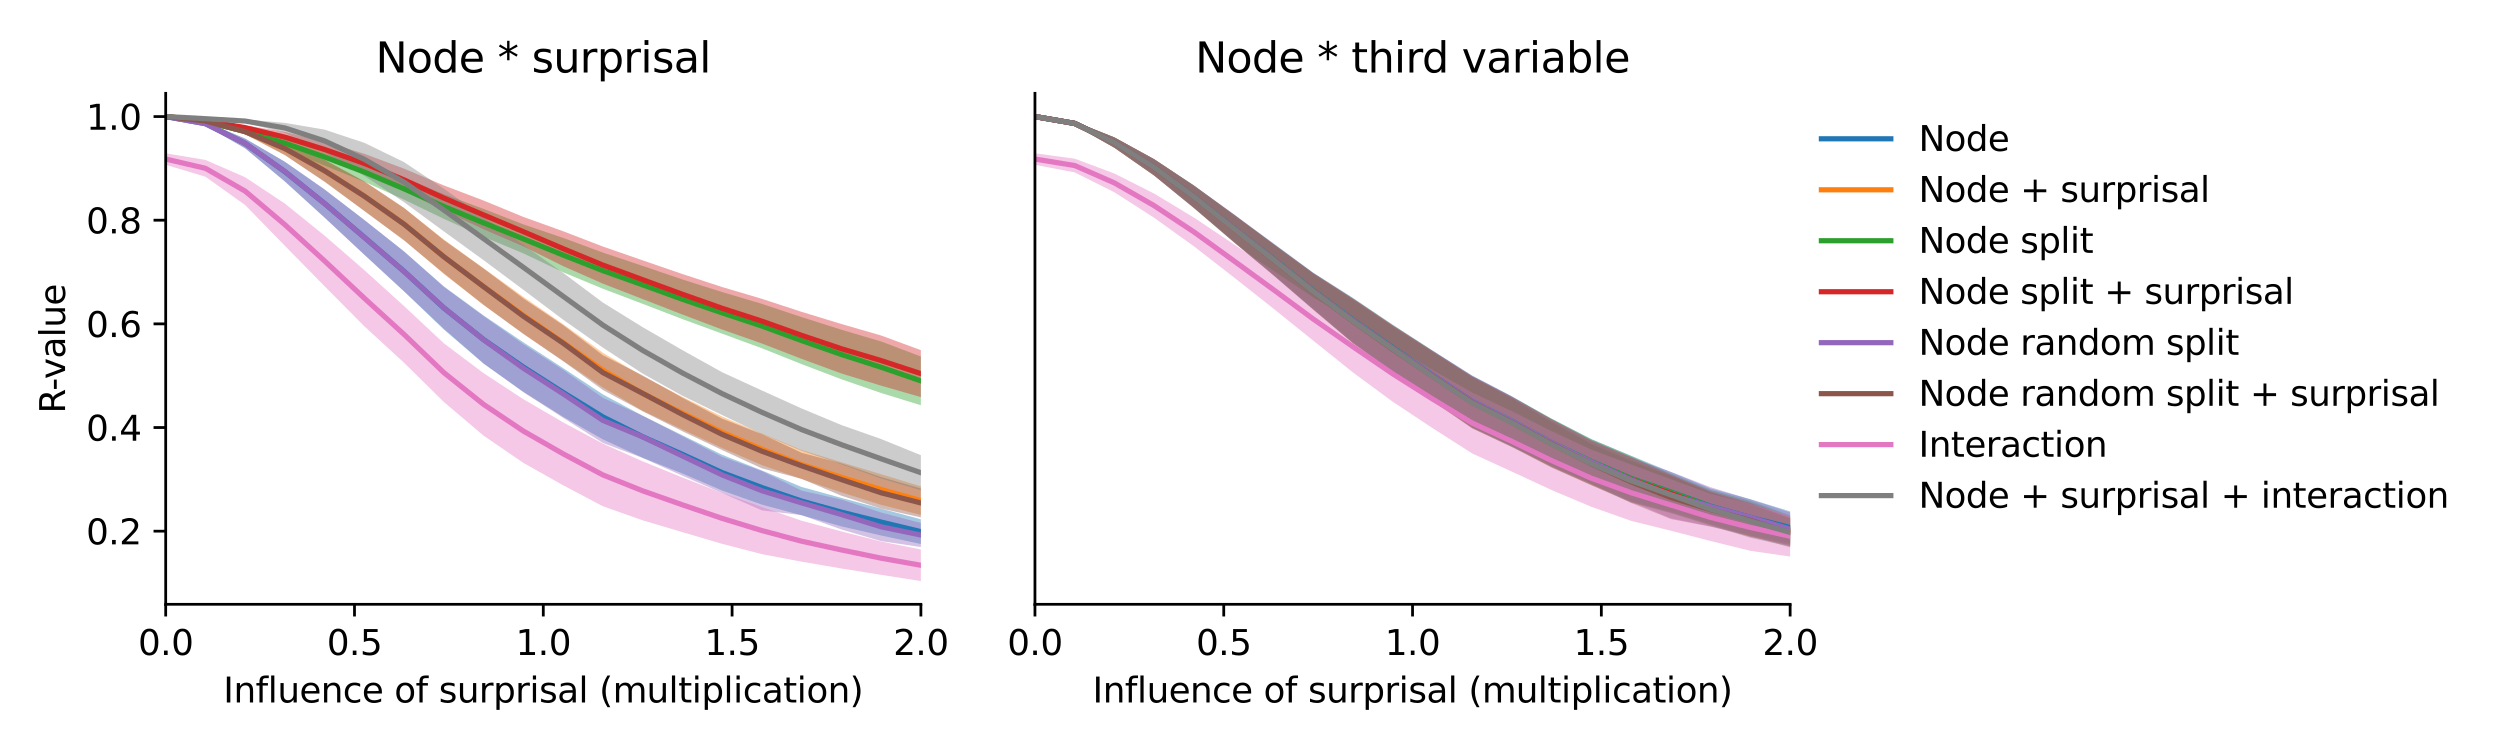 <?xml version="1.0" encoding="utf-8" standalone="no"?>
<!DOCTYPE svg PUBLIC "-//W3C//DTD SVG 1.1//EN"
  "http://www.w3.org/Graphics/SVG/1.1/DTD/svg11.dtd">
<svg xmlns:xlink="http://www.w3.org/1999/xlink" width="720pt" height="216pt" viewBox="0 0 720 216" xmlns="http://www.w3.org/2000/svg" version="1.1">
 <defs>
  <style type="text/css">*{stroke-linejoin: round; stroke-linecap: butt}</style>
 </defs>
 <g id="figure_1">
  <g id="patch_1">
   <path d="M 0 216 
L 720 216 
L 720 0 
L 0 0 
z
" style="fill: #ffffff"/>
  </g>
  <g id="axes_1">
   <g id="patch_2">
    <path d="M 47.72 174.04 
L 265.215 174.04 
L 265.215 26.88 
L 47.72 26.88 
z
" style="fill: #ffffff"/>
   </g>
   <g id="PolyCollection_1">
    <path d="M 47.72 33.569 
L 47.72 33.569 
L 59.167 36.128 
L 70.614 42.722 
L 82.061 52.312 
L 93.508 62.65 
L 104.956 73.368 
L 116.403 83.936 
L 127.85 94.925 
L 139.297 104.756 
L 150.744 112.854 
L 162.191 120.051 
L 173.638 126.545 
L 185.085 131.83 
L 196.532 136.361 
L 207.979 141.264 
L 219.427 145.338 
L 230.874 148.398 
L 242.321 151.591 
L 253.768 154.225 
L 265.215 156.675 
L 265.215 149.559 
L 265.215 149.559 
L 253.768 146.487 
L 242.321 143.396 
L 230.874 140.246 
L 219.427 135.502 
L 207.979 130.98 
L 196.532 125.37 
L 185.085 119.736 
L 173.638 113.593 
L 162.191 106.024 
L 150.744 98.597 
L 139.297 90.872 
L 127.85 82.494 
L 116.403 72.433 
L 104.956 63.381 
L 93.508 54.604 
L 82.061 46.595 
L 70.614 39.931 
L 59.167 35.112 
L 47.72 33.569 
z
" clip-path="url(#p71b1d8c763)" style="fill: #1f77b4; fill-opacity: 0.4"/>
   </g>
   <g id="PolyCollection_2">
    <path d="M 47.72 33.569 
L 47.72 33.569 
L 59.167 35.142 
L 70.614 38.659 
L 82.061 44.683 
L 93.508 52.325 
L 104.956 60.76 
L 116.403 69.213 
L 127.85 78.926 
L 139.297 87.86 
L 150.744 96.115 
L 162.191 103.941 
L 173.638 111.601 
L 185.085 118.318 
L 196.532 123.704 
L 207.979 129.046 
L 219.427 133.962 
L 230.874 137.983 
L 242.321 141.81 
L 253.768 145.388 
L 265.215 148.317 
L 265.215 140.065 
L 265.215 140.065 
L 253.768 136.572 
L 242.321 133.133 
L 230.874 129.609 
L 219.427 124.844 
L 207.979 119.978 
L 196.532 114.288 
L 185.085 108.341 
L 173.638 101.614 
L 162.191 93.376 
L 150.744 85.514 
L 139.297 77.266 
L 127.85 69.004 
L 116.403 59.9 
L 104.956 52.269 
L 93.508 46.067 
L 82.061 40.923 
L 70.614 37.187 
L 59.167 34.569 
L 47.72 33.569 
z
" clip-path="url(#p71b1d8c763)" style="fill: #ff7f0e; fill-opacity: 0.4"/>
   </g>
   <g id="PolyCollection_3">
    <path d="M 47.72 33.569 
L 47.72 33.569 
L 59.167 35.449 
L 70.614 38.736 
L 82.061 43.103 
L 93.508 47.696 
L 104.956 52.35 
L 116.403 57.521 
L 127.85 63.035 
L 139.297 68.229 
L 150.744 72.99 
L 162.191 78.419 
L 173.638 83.161 
L 185.085 87.501 
L 196.532 91.905 
L 207.979 96.097 
L 219.427 100.309 
L 230.874 104.876 
L 242.321 109.227 
L 253.768 113.193 
L 265.215 116.718 
L 265.215 102.679 
L 265.215 102.679 
L 253.768 98.342 
L 242.321 94.96 
L 230.874 91.323 
L 219.427 87.508 
L 207.979 84.114 
L 196.532 80.485 
L 185.085 76.58 
L 173.638 72.751 
L 162.191 68.516 
L 150.744 64.63 
L 139.297 60.167 
L 127.85 55.94 
L 116.403 51.276 
L 104.956 46.771 
L 93.508 42.776 
L 82.061 39.346 
L 70.614 36.884 
L 59.167 34.791 
L 47.72 33.569 
z
" clip-path="url(#p71b1d8c763)" style="fill: #2ca02c; fill-opacity: 0.4"/>
   </g>
   <g id="PolyCollection_4">
    <path d="M 47.72 33.57 
L 47.72 33.57 
L 59.167 35.024 
L 70.614 37.432 
L 82.061 41.019 
L 93.508 45.306 
L 104.956 49.83 
L 116.403 55.047 
L 127.85 60.7 
L 139.297 66.056 
L 150.744 70.975 
L 162.191 76.648 
L 173.638 81.694 
L 185.085 86.137 
L 196.532 90.586 
L 207.979 94.91 
L 219.427 98.936 
L 230.874 103.356 
L 242.321 107.566 
L 253.768 111.081 
L 265.215 114.372 
L 265.215 100.848 
L 265.215 100.848 
L 253.768 96.622 
L 242.321 93.315 
L 230.874 89.814 
L 219.427 86.063 
L 207.979 82.668 
L 196.532 78.921 
L 185.085 74.983 
L 173.638 71.006 
L 162.191 66.601 
L 150.744 62.483 
L 139.297 57.77 
L 127.85 53.409 
L 116.403 48.598 
L 104.956 44.302 
L 93.508 40.815 
L 82.061 37.994 
L 70.614 36.109 
L 59.167 34.529 
L 47.72 33.57 
z
" clip-path="url(#p71b1d8c763)" style="fill: #d62728; fill-opacity: 0.4"/>
   </g>
   <g id="PolyCollection_5">
    <path d="M 47.72 33.569 
L 47.72 33.569 
L 59.167 36.13 
L 70.614 42.73 
L 82.061 52.221 
L 93.508 62.734 
L 104.956 73.395 
L 116.403 83.941 
L 127.85 94.678 
L 139.297 104.674 
L 150.744 112.959 
L 162.191 120.344 
L 173.638 127.581 
L 185.085 131.905 
L 196.532 137.009 
L 207.979 141.988 
L 219.427 146.982 
L 230.874 148.375 
L 242.321 152.496 
L 253.768 155.848 
L 265.215 157.56 
L 265.215 150.632 
L 265.215 150.632 
L 253.768 147.604 
L 242.321 143.891 
L 230.874 141.308 
L 219.427 135.687 
L 207.979 131.586 
L 196.532 125.637 
L 185.085 119.737 
L 173.638 114.588 
L 162.191 106.52 
L 150.744 99.159 
L 139.297 91.072 
L 127.85 82.649 
L 116.403 72.489 
L 104.956 63.382 
L 93.508 54.572 
L 82.061 46.617 
L 70.614 39.926 
L 59.167 35.116 
L 47.72 33.569 
z
" clip-path="url(#p71b1d8c763)" style="fill: #9467bd; fill-opacity: 0.4"/>
   </g>
   <g id="PolyCollection_6">
    <path d="M 47.72 33.57 
L 47.72 33.57 
L 59.167 35.145 
L 70.614 38.666 
L 82.061 44.667 
L 93.508 52.358 
L 104.956 60.781 
L 116.403 69.261 
L 127.85 78.763 
L 139.297 87.826 
L 150.744 96.2 
L 162.191 104.025 
L 173.638 112.323 
L 185.085 118.455 
L 196.532 124.201 
L 207.979 129.624 
L 219.427 134.883 
L 230.874 137.919 
L 242.321 142.771 
L 253.768 146.47 
L 265.215 149.022 
L 265.215 140.696 
L 265.215 140.696 
L 253.768 137.39 
L 242.321 133.477 
L 230.874 130.401 
L 219.427 125.021 
L 207.979 120.59 
L 196.532 114.548 
L 185.085 108.12 
L 173.638 102.315 
L 162.191 93.644 
L 150.744 85.962 
L 139.297 77.351 
L 127.85 69.171 
L 116.403 59.938 
L 104.956 52.262 
L 93.508 46.045 
L 82.061 40.935 
L 70.614 37.188 
L 59.167 34.571 
L 47.72 33.57 
z
" clip-path="url(#p71b1d8c763)" style="fill: #8c564b; fill-opacity: 0.4"/>
   </g>
   <g id="PolyCollection_7">
    <path d="M 47.72 44.15 
L 47.72 47.468 
L 59.167 50.891 
L 70.614 59.066 
L 82.061 70.807 
L 93.508 82.462 
L 104.956 93.995 
L 116.403 104.504 
L 127.85 115.785 
L 139.297 125.487 
L 150.744 133.323 
L 162.191 139.762 
L 173.638 145.807 
L 185.085 149.857 
L 196.532 153.257 
L 207.979 156.633 
L 219.427 159.597 
L 230.874 161.769 
L 242.321 163.722 
L 253.768 165.554 
L 265.215 167.351 
L 265.215 158.254 
L 265.215 158.254 
L 253.768 155.964 
L 242.321 153.045 
L 230.874 149.98 
L 219.427 146.017 
L 207.979 141.968 
L 196.532 137.527 
L 185.085 132.871 
L 173.638 127.77 
L 162.191 121.655 
L 150.744 114.989 
L 139.297 107.489 
L 127.85 98.883 
L 116.403 88.185 
L 104.956 77.823 
L 93.508 67.887 
L 82.061 58.645 
L 70.614 51.055 
L 59.167 46.063 
L 47.72 44.15 
z
" clip-path="url(#p71b1d8c763)" style="fill: #e377c2; fill-opacity: 0.4"/>
   </g>
   <g id="PolyCollection_8">
    <path d="M 47.72 33.569 
L 47.72 33.569 
L 59.167 34.234 
L 70.614 35.315 
L 82.061 38.319 
L 93.508 43.847 
L 104.956 50.665 
L 116.403 58.254 
L 127.85 66.655 
L 139.297 74.95 
L 150.744 83.475 
L 162.191 92.079 
L 173.638 100.123 
L 185.085 107.601 
L 196.532 113.981 
L 207.979 119.541 
L 219.427 125.026 
L 230.874 129.823 
L 242.321 133.716 
L 253.768 137.837 
L 265.215 141.194 
L 265.215 131.098 
L 265.215 131.098 
L 253.768 126.449 
L 242.321 122.412 
L 230.874 117.64 
L 219.427 112.464 
L 207.979 107.208 
L 196.532 100.842 
L 185.085 94.225 
L 173.638 87.145 
L 162.191 78.59 
L 150.744 70.529 
L 139.297 62.549 
L 127.85 54.354 
L 116.403 46.709 
L 104.956 41.146 
L 93.508 37.342 
L 82.061 35.395 
L 70.614 34.412 
L 59.167 34.129 
L 47.72 33.569 
z
" clip-path="url(#p71b1d8c763)" style="fill: #7f7f7f; fill-opacity: 0.4"/>
   </g>
   <g id="matplotlib.axis_1">
    <g id="xtick_1">
     <g id="line2d_1">
      <defs>
       <path id="m5201b3a373" d="M 0 0 
L 0 3.5 
" style="stroke: #000000; stroke-width: 0.8"/>
      </defs>
      <g>
       <use xlink:href="#m5201b3a373" x="47.72" y="174.04" style="stroke: #000000; stroke-width: 0.8"/>
      </g>
     </g>
     <g id="text_1">
      <!-- 0.0 -->
      <g transform="translate(39.768 188.638)scale(0.1 -0.1)">
       <defs>
        <path id="DejaVuSans-30" d="M 2034 4250 
Q 1547 4250 1301 3770 
Q 1056 3291 1056 2328 
Q 1056 1369 1301 889 
Q 1547 409 2034 409 
Q 2525 409 2770 889 
Q 3016 1369 3016 2328 
Q 3016 3291 2770 3770 
Q 2525 4250 2034 4250 
z
M 2034 4750 
Q 2819 4750 3233 4129 
Q 3647 3509 3647 2328 
Q 3647 1150 3233 529 
Q 2819 -91 2034 -91 
Q 1250 -91 836 529 
Q 422 1150 422 2328 
Q 422 3509 836 4129 
Q 1250 4750 2034 4750 
z
" transform="scale(0.016)"/>
        <path id="DejaVuSans-2e" d="M 684 794 
L 1344 794 
L 1344 0 
L 684 0 
L 684 794 
z
" transform="scale(0.016)"/>
       </defs>
       <use xlink:href="#DejaVuSans-30"/>
       <use xlink:href="#DejaVuSans-2e" x="63.623"/>
       <use xlink:href="#DejaVuSans-30" x="95.41"/>
      </g>
     </g>
    </g>
    <g id="xtick_2">
     <g id="line2d_2">
      <g>
       <use xlink:href="#m5201b3a373" x="102.094" y="174.04" style="stroke: #000000; stroke-width: 0.8"/>
      </g>
     </g>
     <g id="text_2">
      <!-- 0.5 -->
      <g transform="translate(94.142 188.638)scale(0.1 -0.1)">
       <defs>
        <path id="DejaVuSans-35" d="M 691 4666 
L 3169 4666 
L 3169 4134 
L 1269 4134 
L 1269 2991 
Q 1406 3038 1543 3061 
Q 1681 3084 1819 3084 
Q 2600 3084 3056 2656 
Q 3513 2228 3513 1497 
Q 3513 744 3044 326 
Q 2575 -91 1722 -91 
Q 1428 -91 1123 -41 
Q 819 9 494 109 
L 494 744 
Q 775 591 1075 516 
Q 1375 441 1709 441 
Q 2250 441 2565 725 
Q 2881 1009 2881 1497 
Q 2881 1984 2565 2268 
Q 2250 2553 1709 2553 
Q 1456 2553 1204 2497 
Q 953 2441 691 2322 
L 691 4666 
z
" transform="scale(0.016)"/>
       </defs>
       <use xlink:href="#DejaVuSans-30"/>
       <use xlink:href="#DejaVuSans-2e" x="63.623"/>
       <use xlink:href="#DejaVuSans-35" x="95.41"/>
      </g>
     </g>
    </g>
    <g id="xtick_3">
     <g id="line2d_3">
      <g>
       <use xlink:href="#m5201b3a373" x="156.468" y="174.04" style="stroke: #000000; stroke-width: 0.8"/>
      </g>
     </g>
     <g id="text_3">
      <!-- 1.0 -->
      <g transform="translate(148.516 188.638)scale(0.1 -0.1)">
       <defs>
        <path id="DejaVuSans-31" d="M 794 531 
L 1825 531 
L 1825 4091 
L 703 3866 
L 703 4441 
L 1819 4666 
L 2450 4666 
L 2450 531 
L 3481 531 
L 3481 0 
L 794 0 
L 794 531 
z
" transform="scale(0.016)"/>
       </defs>
       <use xlink:href="#DejaVuSans-31"/>
       <use xlink:href="#DejaVuSans-2e" x="63.623"/>
       <use xlink:href="#DejaVuSans-30" x="95.41"/>
      </g>
     </g>
    </g>
    <g id="xtick_4">
     <g id="line2d_4">
      <g>
       <use xlink:href="#m5201b3a373" x="210.841" y="174.04" style="stroke: #000000; stroke-width: 0.8"/>
      </g>
     </g>
     <g id="text_4">
      <!-- 1.5 -->
      <g transform="translate(202.89 188.638)scale(0.1 -0.1)">
       <use xlink:href="#DejaVuSans-31"/>
       <use xlink:href="#DejaVuSans-2e" x="63.623"/>
       <use xlink:href="#DejaVuSans-35" x="95.41"/>
      </g>
     </g>
    </g>
    <g id="xtick_5">
     <g id="line2d_5">
      <g>
       <use xlink:href="#m5201b3a373" x="265.215" y="174.04" style="stroke: #000000; stroke-width: 0.8"/>
      </g>
     </g>
     <g id="text_5">
      <!-- 2.0 -->
      <g transform="translate(257.263 188.638)scale(0.1 -0.1)">
       <defs>
        <path id="DejaVuSans-32" d="M 1228 531 
L 3431 531 
L 3431 0 
L 469 0 
L 469 531 
Q 828 903 1448 1529 
Q 2069 2156 2228 2338 
Q 2531 2678 2651 2914 
Q 2772 3150 2772 3378 
Q 2772 3750 2511 3984 
Q 2250 4219 1831 4219 
Q 1534 4219 1204 4116 
Q 875 4013 500 3803 
L 500 4441 
Q 881 4594 1212 4672 
Q 1544 4750 1819 4750 
Q 2544 4750 2975 4387 
Q 3406 4025 3406 3419 
Q 3406 3131 3298 2873 
Q 3191 2616 2906 2266 
Q 2828 2175 2409 1742 
Q 1991 1309 1228 531 
z
" transform="scale(0.016)"/>
       </defs>
       <use xlink:href="#DejaVuSans-32"/>
       <use xlink:href="#DejaVuSans-2e" x="63.623"/>
       <use xlink:href="#DejaVuSans-30" x="95.41"/>
      </g>
     </g>
    </g>
    <g id="text_6">
     <!-- Influence of surprisal (multiplication) -->
     <g transform="translate(64.321 202.317)scale(0.1 -0.1)">
      <defs>
       <path id="DejaVuSans-49" d="M 628 4666 
L 1259 4666 
L 1259 0 
L 628 0 
L 628 4666 
z
" transform="scale(0.016)"/>
       <path id="DejaVuSans-6e" d="M 3513 2113 
L 3513 0 
L 2938 0 
L 2938 2094 
Q 2938 2591 2744 2837 
Q 2550 3084 2163 3084 
Q 1697 3084 1428 2787 
Q 1159 2491 1159 1978 
L 1159 0 
L 581 0 
L 581 3500 
L 1159 3500 
L 1159 2956 
Q 1366 3272 1645 3428 
Q 1925 3584 2291 3584 
Q 2894 3584 3203 3211 
Q 3513 2838 3513 2113 
z
" transform="scale(0.016)"/>
       <path id="DejaVuSans-66" d="M 2375 4863 
L 2375 4384 
L 1825 4384 
Q 1516 4384 1395 4259 
Q 1275 4134 1275 3809 
L 1275 3500 
L 2222 3500 
L 2222 3053 
L 1275 3053 
L 1275 0 
L 697 0 
L 697 3053 
L 147 3053 
L 147 3500 
L 697 3500 
L 697 3744 
Q 697 4328 969 4595 
Q 1241 4863 1831 4863 
L 2375 4863 
z
" transform="scale(0.016)"/>
       <path id="DejaVuSans-6c" d="M 603 4863 
L 1178 4863 
L 1178 0 
L 603 0 
L 603 4863 
z
" transform="scale(0.016)"/>
       <path id="DejaVuSans-75" d="M 544 1381 
L 544 3500 
L 1119 3500 
L 1119 1403 
Q 1119 906 1312 657 
Q 1506 409 1894 409 
Q 2359 409 2629 706 
Q 2900 1003 2900 1516 
L 2900 3500 
L 3475 3500 
L 3475 0 
L 2900 0 
L 2900 538 
Q 2691 219 2414 64 
Q 2138 -91 1772 -91 
Q 1169 -91 856 284 
Q 544 659 544 1381 
z
M 1991 3584 
L 1991 3584 
z
" transform="scale(0.016)"/>
       <path id="DejaVuSans-65" d="M 3597 1894 
L 3597 1613 
L 953 1613 
Q 991 1019 1311 708 
Q 1631 397 2203 397 
Q 2534 397 2845 478 
Q 3156 559 3463 722 
L 3463 178 
Q 3153 47 2828 -22 
Q 2503 -91 2169 -91 
Q 1331 -91 842 396 
Q 353 884 353 1716 
Q 353 2575 817 3079 
Q 1281 3584 2069 3584 
Q 2775 3584 3186 3129 
Q 3597 2675 3597 1894 
z
M 3022 2063 
Q 3016 2534 2758 2815 
Q 2500 3097 2075 3097 
Q 1594 3097 1305 2825 
Q 1016 2553 972 2059 
L 3022 2063 
z
" transform="scale(0.016)"/>
       <path id="DejaVuSans-63" d="M 3122 3366 
L 3122 2828 
Q 2878 2963 2633 3030 
Q 2388 3097 2138 3097 
Q 1578 3097 1268 2742 
Q 959 2388 959 1747 
Q 959 1106 1268 751 
Q 1578 397 2138 397 
Q 2388 397 2633 464 
Q 2878 531 3122 666 
L 3122 134 
Q 2881 22 2623 -34 
Q 2366 -91 2075 -91 
Q 1284 -91 818 406 
Q 353 903 353 1747 
Q 353 2603 823 3093 
Q 1294 3584 2113 3584 
Q 2378 3584 2631 3529 
Q 2884 3475 3122 3366 
z
" transform="scale(0.016)"/>
       <path id="DejaVuSans-20" transform="scale(0.016)"/>
       <path id="DejaVuSans-6f" d="M 1959 3097 
Q 1497 3097 1228 2736 
Q 959 2375 959 1747 
Q 959 1119 1226 758 
Q 1494 397 1959 397 
Q 2419 397 2687 759 
Q 2956 1122 2956 1747 
Q 2956 2369 2687 2733 
Q 2419 3097 1959 3097 
z
M 1959 3584 
Q 2709 3584 3137 3096 
Q 3566 2609 3566 1747 
Q 3566 888 3137 398 
Q 2709 -91 1959 -91 
Q 1206 -91 779 398 
Q 353 888 353 1747 
Q 353 2609 779 3096 
Q 1206 3584 1959 3584 
z
" transform="scale(0.016)"/>
       <path id="DejaVuSans-73" d="M 2834 3397 
L 2834 2853 
Q 2591 2978 2328 3040 
Q 2066 3103 1784 3103 
Q 1356 3103 1142 2972 
Q 928 2841 928 2578 
Q 928 2378 1081 2264 
Q 1234 2150 1697 2047 
L 1894 2003 
Q 2506 1872 2764 1633 
Q 3022 1394 3022 966 
Q 3022 478 2636 193 
Q 2250 -91 1575 -91 
Q 1294 -91 989 -36 
Q 684 19 347 128 
L 347 722 
Q 666 556 975 473 
Q 1284 391 1588 391 
Q 1994 391 2212 530 
Q 2431 669 2431 922 
Q 2431 1156 2273 1281 
Q 2116 1406 1581 1522 
L 1381 1569 
Q 847 1681 609 1914 
Q 372 2147 372 2553 
Q 372 3047 722 3315 
Q 1072 3584 1716 3584 
Q 2034 3584 2315 3537 
Q 2597 3491 2834 3397 
z
" transform="scale(0.016)"/>
       <path id="DejaVuSans-72" d="M 2631 2963 
Q 2534 3019 2420 3045 
Q 2306 3072 2169 3072 
Q 1681 3072 1420 2755 
Q 1159 2438 1159 1844 
L 1159 0 
L 581 0 
L 581 3500 
L 1159 3500 
L 1159 2956 
Q 1341 3275 1631 3429 
Q 1922 3584 2338 3584 
Q 2397 3584 2469 3576 
Q 2541 3569 2628 3553 
L 2631 2963 
z
" transform="scale(0.016)"/>
       <path id="DejaVuSans-70" d="M 1159 525 
L 1159 -1331 
L 581 -1331 
L 581 3500 
L 1159 3500 
L 1159 2969 
Q 1341 3281 1617 3432 
Q 1894 3584 2278 3584 
Q 2916 3584 3314 3078 
Q 3713 2572 3713 1747 
Q 3713 922 3314 415 
Q 2916 -91 2278 -91 
Q 1894 -91 1617 61 
Q 1341 213 1159 525 
z
M 3116 1747 
Q 3116 2381 2855 2742 
Q 2594 3103 2138 3103 
Q 1681 3103 1420 2742 
Q 1159 2381 1159 1747 
Q 1159 1113 1420 752 
Q 1681 391 2138 391 
Q 2594 391 2855 752 
Q 3116 1113 3116 1747 
z
" transform="scale(0.016)"/>
       <path id="DejaVuSans-69" d="M 603 3500 
L 1178 3500 
L 1178 0 
L 603 0 
L 603 3500 
z
M 603 4863 
L 1178 4863 
L 1178 4134 
L 603 4134 
L 603 4863 
z
" transform="scale(0.016)"/>
       <path id="DejaVuSans-61" d="M 2194 1759 
Q 1497 1759 1228 1600 
Q 959 1441 959 1056 
Q 959 750 1161 570 
Q 1363 391 1709 391 
Q 2188 391 2477 730 
Q 2766 1069 2766 1631 
L 2766 1759 
L 2194 1759 
z
M 3341 1997 
L 3341 0 
L 2766 0 
L 2766 531 
Q 2569 213 2275 61 
Q 1981 -91 1556 -91 
Q 1019 -91 701 211 
Q 384 513 384 1019 
Q 384 1609 779 1909 
Q 1175 2209 1959 2209 
L 2766 2209 
L 2766 2266 
Q 2766 2663 2505 2880 
Q 2244 3097 1772 3097 
Q 1472 3097 1187 3025 
Q 903 2953 641 2809 
L 641 3341 
Q 956 3463 1253 3523 
Q 1550 3584 1831 3584 
Q 2591 3584 2966 3190 
Q 3341 2797 3341 1997 
z
" transform="scale(0.016)"/>
       <path id="DejaVuSans-28" d="M 1984 4856 
Q 1566 4138 1362 3434 
Q 1159 2731 1159 2009 
Q 1159 1288 1364 580 
Q 1569 -128 1984 -844 
L 1484 -844 
Q 1016 -109 783 600 
Q 550 1309 550 2009 
Q 550 2706 781 3412 
Q 1013 4119 1484 4856 
L 1984 4856 
z
" transform="scale(0.016)"/>
       <path id="DejaVuSans-6d" d="M 3328 2828 
Q 3544 3216 3844 3400 
Q 4144 3584 4550 3584 
Q 5097 3584 5394 3201 
Q 5691 2819 5691 2113 
L 5691 0 
L 5113 0 
L 5113 2094 
Q 5113 2597 4934 2840 
Q 4756 3084 4391 3084 
Q 3944 3084 3684 2787 
Q 3425 2491 3425 1978 
L 3425 0 
L 2847 0 
L 2847 2094 
Q 2847 2600 2669 2842 
Q 2491 3084 2119 3084 
Q 1678 3084 1418 2786 
Q 1159 2488 1159 1978 
L 1159 0 
L 581 0 
L 581 3500 
L 1159 3500 
L 1159 2956 
Q 1356 3278 1631 3431 
Q 1906 3584 2284 3584 
Q 2666 3584 2933 3390 
Q 3200 3197 3328 2828 
z
" transform="scale(0.016)"/>
       <path id="DejaVuSans-74" d="M 1172 4494 
L 1172 3500 
L 2356 3500 
L 2356 3053 
L 1172 3053 
L 1172 1153 
Q 1172 725 1289 603 
Q 1406 481 1766 481 
L 2356 481 
L 2356 0 
L 1766 0 
Q 1100 0 847 248 
Q 594 497 594 1153 
L 594 3053 
L 172 3053 
L 172 3500 
L 594 3500 
L 594 4494 
L 1172 4494 
z
" transform="scale(0.016)"/>
       <path id="DejaVuSans-29" d="M 513 4856 
L 1013 4856 
Q 1481 4119 1714 3412 
Q 1947 2706 1947 2009 
Q 1947 1309 1714 600 
Q 1481 -109 1013 -844 
L 513 -844 
Q 928 -128 1133 580 
Q 1338 1288 1338 2009 
Q 1338 2731 1133 3434 
Q 928 4138 513 4856 
z
" transform="scale(0.016)"/>
      </defs>
      <use xlink:href="#DejaVuSans-49"/>
      <use xlink:href="#DejaVuSans-6e" x="29.492"/>
      <use xlink:href="#DejaVuSans-66" x="92.871"/>
      <use xlink:href="#DejaVuSans-6c" x="128.076"/>
      <use xlink:href="#DejaVuSans-75" x="155.859"/>
      <use xlink:href="#DejaVuSans-65" x="219.238"/>
      <use xlink:href="#DejaVuSans-6e" x="280.762"/>
      <use xlink:href="#DejaVuSans-63" x="344.141"/>
      <use xlink:href="#DejaVuSans-65" x="399.121"/>
      <use xlink:href="#DejaVuSans-20" x="460.645"/>
      <use xlink:href="#DejaVuSans-6f" x="492.432"/>
      <use xlink:href="#DejaVuSans-66" x="553.613"/>
      <use xlink:href="#DejaVuSans-20" x="588.818"/>
      <use xlink:href="#DejaVuSans-73" x="620.605"/>
      <use xlink:href="#DejaVuSans-75" x="672.705"/>
      <use xlink:href="#DejaVuSans-72" x="736.084"/>
      <use xlink:href="#DejaVuSans-70" x="777.197"/>
      <use xlink:href="#DejaVuSans-72" x="840.674"/>
      <use xlink:href="#DejaVuSans-69" x="881.787"/>
      <use xlink:href="#DejaVuSans-73" x="909.57"/>
      <use xlink:href="#DejaVuSans-61" x="961.67"/>
      <use xlink:href="#DejaVuSans-6c" x="1022.949"/>
      <use xlink:href="#DejaVuSans-20" x="1050.732"/>
      <use xlink:href="#DejaVuSans-28" x="1082.52"/>
      <use xlink:href="#DejaVuSans-6d" x="1121.533"/>
      <use xlink:href="#DejaVuSans-75" x="1218.945"/>
      <use xlink:href="#DejaVuSans-6c" x="1282.324"/>
      <use xlink:href="#DejaVuSans-74" x="1310.107"/>
      <use xlink:href="#DejaVuSans-69" x="1349.316"/>
      <use xlink:href="#DejaVuSans-70" x="1377.1"/>
      <use xlink:href="#DejaVuSans-6c" x="1440.576"/>
      <use xlink:href="#DejaVuSans-69" x="1468.359"/>
      <use xlink:href="#DejaVuSans-63" x="1496.143"/>
      <use xlink:href="#DejaVuSans-61" x="1551.123"/>
      <use xlink:href="#DejaVuSans-74" x="1612.402"/>
      <use xlink:href="#DejaVuSans-69" x="1651.611"/>
      <use xlink:href="#DejaVuSans-6f" x="1679.395"/>
      <use xlink:href="#DejaVuSans-6e" x="1740.576"/>
      <use xlink:href="#DejaVuSans-29" x="1803.955"/>
     </g>
    </g>
   </g>
   <g id="matplotlib.axis_2">
    <g id="ytick_1">
     <g id="line2d_6">
      <defs>
       <path id="m9d24292210" d="M 0 0 
L -3.5 0 
" style="stroke: #000000; stroke-width: 0.8"/>
      </defs>
      <g>
       <use xlink:href="#m9d24292210" x="47.72" y="152.975" style="stroke: #000000; stroke-width: 0.8"/>
      </g>
     </g>
     <g id="text_7">
      <!-- 0.2 -->
      <g transform="translate(24.817 156.774)scale(0.1 -0.1)">
       <use xlink:href="#DejaVuSans-30"/>
       <use xlink:href="#DejaVuSans-2e" x="63.623"/>
       <use xlink:href="#DejaVuSans-32" x="95.41"/>
      </g>
     </g>
    </g>
    <g id="ytick_2">
     <g id="line2d_7">
      <g>
       <use xlink:href="#m9d24292210" x="47.72" y="123.124" style="stroke: #000000; stroke-width: 0.8"/>
      </g>
     </g>
     <g id="text_8">
      <!-- 0.4 -->
      <g transform="translate(24.817 126.923)scale(0.1 -0.1)">
       <defs>
        <path id="DejaVuSans-34" d="M 2419 4116 
L 825 1625 
L 2419 1625 
L 2419 4116 
z
M 2253 4666 
L 3047 4666 
L 3047 1625 
L 3713 1625 
L 3713 1100 
L 3047 1100 
L 3047 0 
L 2419 0 
L 2419 1100 
L 313 1100 
L 313 1709 
L 2253 4666 
z
" transform="scale(0.016)"/>
       </defs>
       <use xlink:href="#DejaVuSans-30"/>
       <use xlink:href="#DejaVuSans-2e" x="63.623"/>
       <use xlink:href="#DejaVuSans-34" x="95.41"/>
      </g>
     </g>
    </g>
    <g id="ytick_3">
     <g id="line2d_8">
      <g>
       <use xlink:href="#m9d24292210" x="47.72" y="93.272" style="stroke: #000000; stroke-width: 0.8"/>
      </g>
     </g>
     <g id="text_9">
      <!-- 0.6 -->
      <g transform="translate(24.817 97.071)scale(0.1 -0.1)">
       <defs>
        <path id="DejaVuSans-36" d="M 2113 2584 
Q 1688 2584 1439 2293 
Q 1191 2003 1191 1497 
Q 1191 994 1439 701 
Q 1688 409 2113 409 
Q 2538 409 2786 701 
Q 3034 994 3034 1497 
Q 3034 2003 2786 2293 
Q 2538 2584 2113 2584 
z
M 3366 4563 
L 3366 3988 
Q 3128 4100 2886 4159 
Q 2644 4219 2406 4219 
Q 1781 4219 1451 3797 
Q 1122 3375 1075 2522 
Q 1259 2794 1537 2939 
Q 1816 3084 2150 3084 
Q 2853 3084 3261 2657 
Q 3669 2231 3669 1497 
Q 3669 778 3244 343 
Q 2819 -91 2113 -91 
Q 1303 -91 875 529 
Q 447 1150 447 2328 
Q 447 3434 972 4092 
Q 1497 4750 2381 4750 
Q 2619 4750 2861 4703 
Q 3103 4656 3366 4563 
z
" transform="scale(0.016)"/>
       </defs>
       <use xlink:href="#DejaVuSans-30"/>
       <use xlink:href="#DejaVuSans-2e" x="63.623"/>
       <use xlink:href="#DejaVuSans-36" x="95.41"/>
      </g>
     </g>
    </g>
    <g id="ytick_4">
     <g id="line2d_9">
      <g>
       <use xlink:href="#m9d24292210" x="47.72" y="63.421" style="stroke: #000000; stroke-width: 0.8"/>
      </g>
     </g>
     <g id="text_10">
      <!-- 0.8 -->
      <g transform="translate(24.817 67.22)scale(0.1 -0.1)">
       <defs>
        <path id="DejaVuSans-38" d="M 2034 2216 
Q 1584 2216 1326 1975 
Q 1069 1734 1069 1313 
Q 1069 891 1326 650 
Q 1584 409 2034 409 
Q 2484 409 2743 651 
Q 3003 894 3003 1313 
Q 3003 1734 2745 1975 
Q 2488 2216 2034 2216 
z
M 1403 2484 
Q 997 2584 770 2862 
Q 544 3141 544 3541 
Q 544 4100 942 4425 
Q 1341 4750 2034 4750 
Q 2731 4750 3128 4425 
Q 3525 4100 3525 3541 
Q 3525 3141 3298 2862 
Q 3072 2584 2669 2484 
Q 3125 2378 3379 2068 
Q 3634 1759 3634 1313 
Q 3634 634 3220 271 
Q 2806 -91 2034 -91 
Q 1263 -91 848 271 
Q 434 634 434 1313 
Q 434 1759 690 2068 
Q 947 2378 1403 2484 
z
M 1172 3481 
Q 1172 3119 1398 2916 
Q 1625 2713 2034 2713 
Q 2441 2713 2670 2916 
Q 2900 3119 2900 3481 
Q 2900 3844 2670 4047 
Q 2441 4250 2034 4250 
Q 1625 4250 1398 4047 
Q 1172 3844 1172 3481 
z
" transform="scale(0.016)"/>
       </defs>
       <use xlink:href="#DejaVuSans-30"/>
       <use xlink:href="#DejaVuSans-2e" x="63.623"/>
       <use xlink:href="#DejaVuSans-38" x="95.41"/>
      </g>
     </g>
    </g>
    <g id="ytick_5">
     <g id="line2d_10">
      <g>
       <use xlink:href="#m9d24292210" x="47.72" y="33.569" style="stroke: #000000; stroke-width: 0.8"/>
      </g>
     </g>
     <g id="text_11">
      <!-- 1.0 -->
      <g transform="translate(24.817 37.368)scale(0.1 -0.1)">
       <use xlink:href="#DejaVuSans-31"/>
       <use xlink:href="#DejaVuSans-2e" x="63.623"/>
       <use xlink:href="#DejaVuSans-30" x="95.41"/>
      </g>
     </g>
    </g>
    <g id="text_12">
     <!-- R-value -->
     <g transform="translate(18.737 119.065)rotate(-90)scale(0.1 -0.1)">
      <defs>
       <path id="DejaVuSans-52" d="M 2841 2188 
Q 3044 2119 3236 1894 
Q 3428 1669 3622 1275 
L 4263 0 
L 3584 0 
L 2988 1197 
Q 2756 1666 2539 1819 
Q 2322 1972 1947 1972 
L 1259 1972 
L 1259 0 
L 628 0 
L 628 4666 
L 2053 4666 
Q 2853 4666 3247 4331 
Q 3641 3997 3641 3322 
Q 3641 2881 3436 2590 
Q 3231 2300 2841 2188 
z
M 1259 4147 
L 1259 2491 
L 2053 2491 
Q 2509 2491 2742 2702 
Q 2975 2913 2975 3322 
Q 2975 3731 2742 3939 
Q 2509 4147 2053 4147 
L 1259 4147 
z
" transform="scale(0.016)"/>
       <path id="DejaVuSans-2d" d="M 313 2009 
L 1997 2009 
L 1997 1497 
L 313 1497 
L 313 2009 
z
" transform="scale(0.016)"/>
       <path id="DejaVuSans-76" d="M 191 3500 
L 800 3500 
L 1894 563 
L 2988 3500 
L 3597 3500 
L 2284 0 
L 1503 0 
L 191 3500 
z
" transform="scale(0.016)"/>
      </defs>
      <use xlink:href="#DejaVuSans-52"/>
      <use xlink:href="#DejaVuSans-2d" x="65.482"/>
      <use xlink:href="#DejaVuSans-76" x="98.941"/>
      <use xlink:href="#DejaVuSans-61" x="158.121"/>
      <use xlink:href="#DejaVuSans-6c" x="219.4"/>
      <use xlink:href="#DejaVuSans-75" x="247.184"/>
      <use xlink:href="#DejaVuSans-65" x="310.562"/>
     </g>
    </g>
   </g>
   <g id="line2d_11">
    <path d="M 47.72 33.569 
L 59.167 35.62 
L 70.614 41.326 
L 82.061 49.453 
L 93.508 58.627 
L 104.956 68.374 
L 116.403 78.185 
L 127.85 88.709 
L 139.297 97.814 
L 150.744 105.726 
L 162.191 113.037 
L 173.638 120.069 
L 185.085 125.783 
L 196.532 130.866 
L 207.979 136.122 
L 219.427 140.42 
L 230.874 144.322 
L 242.321 147.493 
L 253.768 150.356 
L 265.215 153.117 
" clip-path="url(#p71b1d8c763)" style="fill: none; stroke: #1f77b4; stroke-width: 1.5; stroke-linecap: square"/>
   </g>
   <g id="line2d_12">
    <path d="M 47.72 33.569 
L 59.167 34.855 
L 70.614 37.923 
L 82.061 42.803 
L 93.508 49.196 
L 104.956 56.515 
L 116.403 64.556 
L 127.85 73.965 
L 139.297 82.563 
L 150.744 90.815 
L 162.191 98.659 
L 173.638 106.607 
L 185.085 113.33 
L 196.532 118.996 
L 207.979 124.512 
L 219.427 129.403 
L 230.874 133.796 
L 242.321 137.471 
L 253.768 140.98 
L 265.215 144.191 
" clip-path="url(#p71b1d8c763)" style="fill: none; stroke: #ff7f0e; stroke-width: 1.5; stroke-linecap: square"/>
   </g>
   <g id="line2d_13">
    <path d="M 47.72 33.569 
L 59.167 35.12 
L 70.614 37.81 
L 82.061 41.224 
L 93.508 45.236 
L 104.956 49.56 
L 116.403 54.399 
L 127.85 59.488 
L 139.297 64.198 
L 150.744 68.81 
L 162.191 73.468 
L 173.638 77.956 
L 185.085 82.04 
L 196.532 86.195 
L 207.979 90.106 
L 219.427 93.909 
L 230.874 98.099 
L 242.321 102.093 
L 253.768 105.768 
L 265.215 109.698 
" clip-path="url(#p71b1d8c763)" style="fill: none; stroke: #2ca02c; stroke-width: 1.5; stroke-linecap: square"/>
   </g>
   <g id="line2d_14">
    <path d="M 47.72 33.57 
L 59.167 34.777 
L 70.614 36.771 
L 82.061 39.506 
L 93.508 43.061 
L 104.956 47.066 
L 116.403 51.823 
L 127.85 57.054 
L 139.297 61.913 
L 150.744 66.729 
L 162.191 71.624 
L 173.638 76.35 
L 185.085 80.56 
L 196.532 84.753 
L 207.979 88.789 
L 219.427 92.499 
L 230.874 96.585 
L 242.321 100.441 
L 253.768 103.852 
L 265.215 107.61 
" clip-path="url(#p71b1d8c763)" style="fill: none; stroke: #d62728; stroke-width: 1.5; stroke-linecap: square"/>
   </g>
   <g id="line2d_15">
    <path d="M 47.72 33.569 
L 59.167 35.623 
L 70.614 41.328 
L 82.061 49.419 
L 93.508 58.653 
L 104.956 68.388 
L 116.403 78.215 
L 127.85 88.663 
L 139.297 97.873 
L 150.744 106.059 
L 162.191 113.432 
L 173.638 121.085 
L 185.085 125.821 
L 196.532 131.323 
L 207.979 136.787 
L 219.427 141.335 
L 230.874 144.841 
L 242.321 148.194 
L 253.768 151.726 
L 265.215 154.096 
" clip-path="url(#p71b1d8c763)" style="fill: none; stroke: #9467bd; stroke-width: 1.5; stroke-linecap: square"/>
   </g>
   <g id="line2d_16">
    <path d="M 47.72 33.57 
L 59.167 34.858 
L 70.614 37.927 
L 82.061 42.801 
L 93.508 49.201 
L 104.956 56.522 
L 116.403 64.6 
L 127.85 73.967 
L 139.297 82.588 
L 150.744 91.081 
L 162.191 98.835 
L 173.638 107.319 
L 185.085 113.288 
L 196.532 119.374 
L 207.979 125.107 
L 219.427 129.952 
L 230.874 134.16 
L 242.321 138.124 
L 253.768 141.93 
L 265.215 144.859 
" clip-path="url(#p71b1d8c763)" style="fill: none; stroke: #8c564b; stroke-width: 1.5; stroke-linecap: square"/>
   </g>
   <g id="line2d_17">
    <path d="M 47.72 45.809 
L 59.167 48.477 
L 70.614 55.061 
L 82.061 64.726 
L 93.508 75.174 
L 104.956 85.909 
L 116.403 96.345 
L 127.85 107.334 
L 139.297 116.488 
L 150.744 124.156 
L 162.191 130.709 
L 173.638 136.789 
L 185.085 141.364 
L 196.532 145.392 
L 207.979 149.3 
L 219.427 152.807 
L 230.874 155.875 
L 242.321 158.384 
L 253.768 160.759 
L 265.215 162.803 
" clip-path="url(#p71b1d8c763)" style="fill: none; stroke: #e377c2; stroke-width: 1.5; stroke-linecap: square"/>
   </g>
   <g id="line2d_18">
    <path d="M 47.72 33.569 
L 59.167 34.182 
L 70.614 34.863 
L 82.061 36.857 
L 93.508 40.595 
L 104.956 45.905 
L 116.403 52.482 
L 127.85 60.505 
L 139.297 68.75 
L 150.744 77.002 
L 162.191 85.335 
L 173.638 93.634 
L 185.085 100.913 
L 196.532 107.411 
L 207.979 113.374 
L 219.427 118.745 
L 230.874 123.732 
L 242.321 128.064 
L 253.768 132.143 
L 265.215 136.146 
" clip-path="url(#p71b1d8c763)" style="fill: none; stroke: #7f7f7f; stroke-width: 1.5; stroke-linecap: square"/>
   </g>
   <g id="patch_3">
    <path d="M 47.72 174.04 
L 47.72 26.88 
" style="fill: none; stroke: #000000; stroke-width: 0.8; stroke-linejoin: miter; stroke-linecap: square"/>
   </g>
   <g id="patch_4">
    <path d="M 47.72 174.04 
L 265.215 174.04 
" style="fill: none; stroke: #000000; stroke-width: 0.8; stroke-linejoin: miter; stroke-linecap: square"/>
   </g>
   <g id="text_13">
    <!-- Node * surprisal -->
    <g transform="translate(108.186 20.88)scale(0.12 -0.12)">
     <defs>
      <path id="DejaVuSans-4e" d="M 628 4666 
L 1478 4666 
L 3547 763 
L 3547 4666 
L 4159 4666 
L 4159 0 
L 3309 0 
L 1241 3903 
L 1241 0 
L 628 0 
L 628 4666 
z
" transform="scale(0.016)"/>
      <path id="DejaVuSans-64" d="M 2906 2969 
L 2906 4863 
L 3481 4863 
L 3481 0 
L 2906 0 
L 2906 525 
Q 2725 213 2448 61 
Q 2172 -91 1784 -91 
Q 1150 -91 751 415 
Q 353 922 353 1747 
Q 353 2572 751 3078 
Q 1150 3584 1784 3584 
Q 2172 3584 2448 3432 
Q 2725 3281 2906 2969 
z
M 947 1747 
Q 947 1113 1208 752 
Q 1469 391 1925 391 
Q 2381 391 2643 752 
Q 2906 1113 2906 1747 
Q 2906 2381 2643 2742 
Q 2381 3103 1925 3103 
Q 1469 3103 1208 2742 
Q 947 2381 947 1747 
z
" transform="scale(0.016)"/>
      <path id="DejaVuSans-2a" d="M 3009 3897 
L 1888 3291 
L 3009 2681 
L 2828 2375 
L 1778 3009 
L 1778 1831 
L 1422 1831 
L 1422 3009 
L 372 2375 
L 191 2681 
L 1313 3291 
L 191 3897 
L 372 4206 
L 1422 3572 
L 1422 4750 
L 1778 4750 
L 1778 3572 
L 2828 4206 
L 3009 3897 
z
" transform="scale(0.016)"/>
     </defs>
     <use xlink:href="#DejaVuSans-4e"/>
     <use xlink:href="#DejaVuSans-6f" x="74.805"/>
     <use xlink:href="#DejaVuSans-64" x="135.986"/>
     <use xlink:href="#DejaVuSans-65" x="199.463"/>
     <use xlink:href="#DejaVuSans-20" x="260.986"/>
     <use xlink:href="#DejaVuSans-2a" x="292.773"/>
     <use xlink:href="#DejaVuSans-20" x="342.773"/>
     <use xlink:href="#DejaVuSans-73" x="374.561"/>
     <use xlink:href="#DejaVuSans-75" x="426.66"/>
     <use xlink:href="#DejaVuSans-72" x="490.039"/>
     <use xlink:href="#DejaVuSans-70" x="531.152"/>
     <use xlink:href="#DejaVuSans-72" x="594.629"/>
     <use xlink:href="#DejaVuSans-69" x="635.742"/>
     <use xlink:href="#DejaVuSans-73" x="663.525"/>
     <use xlink:href="#DejaVuSans-61" x="715.625"/>
     <use xlink:href="#DejaVuSans-6c" x="776.904"/>
    </g>
   </g>
  </g>
  <g id="axes_2">
   <g id="patch_5">
    <path d="M 298.065 174.04 
L 515.56 174.04 
L 515.56 26.88 
L 298.065 26.88 
z
" style="fill: #ffffff"/>
   </g>
   <g id="PolyCollection_9">
    <path d="M 298.065 33.569 
L 298.065 33.569 
L 309.512 36.071 
L 320.959 42.465 
L 332.406 50.39 
L 343.853 59.699 
L 355.301 69.432 
L 366.748 78.989 
L 378.195 88.741 
L 389.642 98.482 
L 401.089 106.737 
L 412.536 115.018 
L 423.983 122.949 
L 435.43 128.386 
L 446.877 134.336 
L 458.324 139.413 
L 469.772 144.367 
L 481.219 147.453 
L 492.666 150.915 
L 504.113 154.287 
L 515.56 156.574 
L 515.56 147.284 
L 515.56 147.284 
L 504.113 143.766 
L 492.666 140.69 
L 481.219 135.955 
L 469.772 131.248 
L 458.324 126.458 
L 446.877 120.623 
L 435.43 114.182 
L 423.983 108.185 
L 412.536 100.906 
L 401.089 93.498 
L 389.642 85.77 
L 378.195 78.511 
L 366.748 70.071 
L 355.301 61.739 
L 343.853 53.373 
L 332.406 45.825 
L 320.959 39.583 
L 309.512 35.012 
L 298.065 33.569 
z
" clip-path="url(#p99b2fcbb6b)" style="fill: #1f77b4; fill-opacity: 0.4"/>
   </g>
   <g id="PolyCollection_10">
    <path d="M 298.065 33.569 
L 298.065 33.569 
L 309.512 36.082 
L 320.959 42.539 
L 332.406 50.516 
L 343.853 59.798 
L 355.301 69.557 
L 366.748 79.1 
L 378.195 88.878 
L 389.642 98.644 
L 401.089 106.958 
L 412.536 115.237 
L 423.983 123.196 
L 435.43 128.611 
L 446.877 134.548 
L 458.324 139.642 
L 469.772 144.654 
L 481.219 147.721 
L 492.666 151.178 
L 504.113 154.515 
L 515.56 156.897 
L 515.56 149.19 
L 515.56 149.19 
L 504.113 145.331 
L 492.666 142.077 
L 481.219 137.128 
L 469.772 132.194 
L 458.324 127.323 
L 446.877 121.288 
L 435.43 114.7 
L 423.983 108.604 
L 412.536 101.261 
L 401.089 93.804 
L 389.642 86.071 
L 378.195 78.762 
L 366.748 70.311 
L 355.301 61.881 
L 343.853 53.465 
L 332.406 45.858 
L 320.959 39.588 
L 309.512 35.016 
L 298.065 33.569 
z
" clip-path="url(#p99b2fcbb6b)" style="fill: #ff7f0e; fill-opacity: 0.4"/>
   </g>
   <g id="PolyCollection_11">
    <path d="M 298.065 33.569 
L 298.065 33.569 
L 309.512 36.077 
L 320.959 42.506 
L 332.406 50.469 
L 343.853 59.798 
L 355.301 69.537 
L 366.748 79.077 
L 378.195 88.897 
L 389.642 98.713 
L 401.089 106.943 
L 412.536 115.232 
L 423.983 123.127 
L 435.43 128.445 
L 446.877 134.347 
L 458.324 139.378 
L 469.772 144.298 
L 481.219 147.212 
L 492.666 150.768 
L 504.113 154.1 
L 515.56 156.356 
L 515.56 148.475 
L 515.56 148.475 
L 504.113 144.297 
L 492.666 141.108 
L 481.219 136.406 
L 469.772 131.391 
L 458.324 126.542 
L 446.877 120.574 
L 435.43 114.24 
L 423.983 108.353 
L 412.536 101.026 
L 401.089 93.662 
L 389.642 85.962 
L 378.195 78.667 
L 366.748 70.282 
L 355.301 61.901 
L 343.853 53.498 
L 332.406 45.866 
L 320.959 39.585 
L 309.512 35.017 
L 298.065 33.569 
z
" clip-path="url(#p99b2fcbb6b)" style="fill: #2ca02c; fill-opacity: 0.4"/>
   </g>
   <g id="PolyCollection_12">
    <path d="M 298.065 33.57 
L 298.065 33.57 
L 309.512 36.086 
L 320.959 42.545 
L 332.406 50.549 
L 343.853 59.865 
L 355.301 69.641 
L 366.748 79.182 
L 378.195 89.03 
L 389.642 98.88 
L 401.089 107.14 
L 412.536 115.442 
L 423.983 123.358 
L 435.43 128.685 
L 446.877 134.563 
L 458.324 139.709 
L 469.772 144.577 
L 481.219 147.563 
L 492.666 151.217 
L 504.113 154.642 
L 515.56 156.992 
L 515.56 148.932 
L 515.56 148.932 
L 504.113 144.827 
L 492.666 141.472 
L 481.219 136.733 
L 469.772 131.66 
L 458.324 126.832 
L 446.877 120.788 
L 435.43 114.386 
L 423.983 108.411 
L 412.536 101.099 
L 401.089 93.701 
L 389.642 86.042 
L 378.195 78.721 
L 366.748 70.371 
L 355.301 61.945 
L 343.853 53.517 
L 332.406 45.88 
L 320.959 39.599 
L 309.512 35.02 
L 298.065 33.57 
z
" clip-path="url(#p99b2fcbb6b)" style="fill: #d62728; fill-opacity: 0.4"/>
   </g>
   <g id="PolyCollection_13">
    <path d="M 298.065 33.569 
L 298.065 33.569 
L 309.512 36.079 
L 320.959 42.492 
L 332.406 50.459 
L 343.853 59.814 
L 355.301 69.614 
L 366.748 79.186 
L 378.195 89.079 
L 389.642 98.561 
L 401.089 106.894 
L 412.536 115.008 
L 423.983 122.873 
L 435.43 128.444 
L 446.877 133.975 
L 458.324 139.112 
L 469.772 144.505 
L 481.219 149.28 
L 492.666 151.59 
L 504.113 154.199 
L 515.56 157.28 
L 515.56 147.604 
L 515.56 147.604 
L 504.113 143.834 
L 492.666 140.315 
L 481.219 135.885 
L 469.772 131.882 
L 458.324 127.004 
L 446.877 120.892 
L 435.43 114.125 
L 423.983 108.182 
L 412.536 101.008 
L 401.089 93.8 
L 389.642 86.032 
L 378.195 78.596 
L 366.748 70.198 
L 355.301 61.621 
L 343.853 53.458 
L 332.406 45.9 
L 320.959 39.597 
L 309.512 35.013 
L 298.065 33.569 
z
" clip-path="url(#p99b2fcbb6b)" style="fill: #9467bd; fill-opacity: 0.4"/>
   </g>
   <g id="PolyCollection_14">
    <path d="M 298.065 33.57 
L 298.065 33.57 
L 309.512 36.091 
L 320.959 42.566 
L 332.406 50.59 
L 343.853 59.913 
L 355.301 69.735 
L 366.748 79.299 
L 378.195 89.2 
L 389.642 98.716 
L 401.089 107.122 
L 412.536 115.236 
L 423.983 123.122 
L 435.43 128.653 
L 446.877 134.17 
L 458.324 139.371 
L 469.772 144.854 
L 481.219 149.492 
L 492.666 151.7 
L 504.113 154.42 
L 515.56 157.639 
L 515.56 149.385 
L 515.56 149.385 
L 504.113 145.286 
L 492.666 141.852 
L 481.219 137.07 
L 469.772 132.729 
L 458.324 127.851 
L 446.877 121.563 
L 435.43 114.678 
L 423.983 108.648 
L 412.536 101.365 
L 401.089 94.09 
L 389.642 86.334 
L 378.195 78.83 
L 366.748 70.417 
L 355.301 61.762 
L 343.853 53.555 
L 332.406 45.935 
L 320.959 39.604 
L 309.512 35.017 
L 298.065 33.57 
z
" clip-path="url(#p99b2fcbb6b)" style="fill: #8c564b; fill-opacity: 0.4"/>
   </g>
   <g id="PolyCollection_15">
    <path d="M 298.065 44.15 
L 298.065 47.468 
L 309.512 49.652 
L 320.959 55.384 
L 332.406 62.723 
L 343.853 70.939 
L 355.301 79.835 
L 366.748 88.876 
L 378.195 98.087 
L 389.642 107.255 
L 401.089 115.696 
L 412.536 123.269 
L 423.983 130.588 
L 435.43 135.832 
L 446.877 141.138 
L 458.324 145.968 
L 469.772 150.008 
L 481.219 152.854 
L 492.666 155.815 
L 504.113 158.638 
L 515.56 160.297 
L 515.56 148.581 
L 515.56 148.581 
L 504.113 145.179 
L 492.666 142.226 
L 481.219 138.045 
L 469.772 133.803 
L 458.324 129.513 
L 446.877 124.191 
L 435.43 118.425 
L 423.983 113.068 
L 412.536 106.528 
L 401.089 99.627 
L 389.642 92.458 
L 378.195 85.657 
L 366.748 77.97 
L 355.301 70.333 
L 343.853 62.667 
L 332.406 55.763 
L 320.959 49.987 
L 309.512 45.697 
L 298.065 44.15 
z
" clip-path="url(#p99b2fcbb6b)" style="fill: #e377c2; fill-opacity: 0.4"/>
   </g>
   <g id="PolyCollection_16">
    <path d="M 298.065 33.569 
L 298.065 33.569 
L 309.512 36.09 
L 320.959 42.598 
L 332.406 50.584 
L 343.853 59.952 
L 355.301 69.749 
L 366.748 79.307 
L 378.195 89.111 
L 389.642 98.861 
L 401.089 107.149 
L 412.536 115.465 
L 423.983 123.364 
L 435.43 128.767 
L 446.877 134.688 
L 458.324 139.766 
L 469.772 144.784 
L 481.219 147.818 
L 492.666 151.39 
L 504.113 154.883 
L 515.56 157.412 
L 515.56 149.296 
L 515.56 149.296 
L 504.113 145.213 
L 492.666 141.98 
L 481.219 137.236 
L 469.772 132.187 
L 458.324 127.381 
L 446.877 121.313 
L 435.43 114.744 
L 423.983 108.701 
L 412.536 101.389 
L 401.089 93.911 
L 389.642 86.203 
L 378.195 78.813 
L 366.748 70.341 
L 355.301 61.879 
L 343.853 53.484 
L 332.406 45.876 
L 320.959 39.58 
L 309.512 35.017 
L 298.065 33.569 
z
" clip-path="url(#p99b2fcbb6b)" style="fill: #7f7f7f; fill-opacity: 0.4"/>
   </g>
   <g id="matplotlib.axis_3">
    <g id="xtick_6">
     <g id="line2d_19">
      <g>
       <use xlink:href="#m5201b3a373" x="298.065" y="174.04" style="stroke: #000000; stroke-width: 0.8"/>
      </g>
     </g>
     <g id="text_14">
      <!-- 0.0 -->
      <g transform="translate(290.113 188.638)scale(0.1 -0.1)">
       <use xlink:href="#DejaVuSans-30"/>
       <use xlink:href="#DejaVuSans-2e" x="63.623"/>
       <use xlink:href="#DejaVuSans-30" x="95.41"/>
      </g>
     </g>
    </g>
    <g id="xtick_7">
     <g id="line2d_20">
      <g>
       <use xlink:href="#m5201b3a373" x="352.439" y="174.04" style="stroke: #000000; stroke-width: 0.8"/>
      </g>
     </g>
     <g id="text_15">
      <!-- 0.5 -->
      <g transform="translate(344.487 188.638)scale(0.1 -0.1)">
       <use xlink:href="#DejaVuSans-30"/>
       <use xlink:href="#DejaVuSans-2e" x="63.623"/>
       <use xlink:href="#DejaVuSans-35" x="95.41"/>
      </g>
     </g>
    </g>
    <g id="xtick_8">
     <g id="line2d_21">
      <g>
       <use xlink:href="#m5201b3a373" x="406.812" y="174.04" style="stroke: #000000; stroke-width: 0.8"/>
      </g>
     </g>
     <g id="text_16">
      <!-- 1.0 -->
      <g transform="translate(398.861 188.638)scale(0.1 -0.1)">
       <use xlink:href="#DejaVuSans-31"/>
       <use xlink:href="#DejaVuSans-2e" x="63.623"/>
       <use xlink:href="#DejaVuSans-30" x="95.41"/>
      </g>
     </g>
    </g>
    <g id="xtick_9">
     <g id="line2d_22">
      <g>
       <use xlink:href="#m5201b3a373" x="461.186" y="174.04" style="stroke: #000000; stroke-width: 0.8"/>
      </g>
     </g>
     <g id="text_17">
      <!-- 1.5 -->
      <g transform="translate(453.235 188.638)scale(0.1 -0.1)">
       <use xlink:href="#DejaVuSans-31"/>
       <use xlink:href="#DejaVuSans-2e" x="63.623"/>
       <use xlink:href="#DejaVuSans-35" x="95.41"/>
      </g>
     </g>
    </g>
    <g id="xtick_10">
     <g id="line2d_23">
      <g>
       <use xlink:href="#m5201b3a373" x="515.56" y="174.04" style="stroke: #000000; stroke-width: 0.8"/>
      </g>
     </g>
     <g id="text_18">
      <!-- 2.0 -->
      <g transform="translate(507.608 188.638)scale(0.1 -0.1)">
       <use xlink:href="#DejaVuSans-32"/>
       <use xlink:href="#DejaVuSans-2e" x="63.623"/>
       <use xlink:href="#DejaVuSans-30" x="95.41"/>
      </g>
     </g>
    </g>
    <g id="text_19">
     <!-- Influence of surprisal (multiplication) -->
     <g transform="translate(314.666 202.317)scale(0.1 -0.1)">
      <use xlink:href="#DejaVuSans-49"/>
      <use xlink:href="#DejaVuSans-6e" x="29.492"/>
      <use xlink:href="#DejaVuSans-66" x="92.871"/>
      <use xlink:href="#DejaVuSans-6c" x="128.076"/>
      <use xlink:href="#DejaVuSans-75" x="155.859"/>
      <use xlink:href="#DejaVuSans-65" x="219.238"/>
      <use xlink:href="#DejaVuSans-6e" x="280.762"/>
      <use xlink:href="#DejaVuSans-63" x="344.141"/>
      <use xlink:href="#DejaVuSans-65" x="399.121"/>
      <use xlink:href="#DejaVuSans-20" x="460.645"/>
      <use xlink:href="#DejaVuSans-6f" x="492.432"/>
      <use xlink:href="#DejaVuSans-66" x="553.613"/>
      <use xlink:href="#DejaVuSans-20" x="588.818"/>
      <use xlink:href="#DejaVuSans-73" x="620.605"/>
      <use xlink:href="#DejaVuSans-75" x="672.705"/>
      <use xlink:href="#DejaVuSans-72" x="736.084"/>
      <use xlink:href="#DejaVuSans-70" x="777.197"/>
      <use xlink:href="#DejaVuSans-72" x="840.674"/>
      <use xlink:href="#DejaVuSans-69" x="881.787"/>
      <use xlink:href="#DejaVuSans-73" x="909.57"/>
      <use xlink:href="#DejaVuSans-61" x="961.67"/>
      <use xlink:href="#DejaVuSans-6c" x="1022.949"/>
      <use xlink:href="#DejaVuSans-20" x="1050.732"/>
      <use xlink:href="#DejaVuSans-28" x="1082.52"/>
      <use xlink:href="#DejaVuSans-6d" x="1121.533"/>
      <use xlink:href="#DejaVuSans-75" x="1218.945"/>
      <use xlink:href="#DejaVuSans-6c" x="1282.324"/>
      <use xlink:href="#DejaVuSans-74" x="1310.107"/>
      <use xlink:href="#DejaVuSans-69" x="1349.316"/>
      <use xlink:href="#DejaVuSans-70" x="1377.1"/>
      <use xlink:href="#DejaVuSans-6c" x="1440.576"/>
      <use xlink:href="#DejaVuSans-69" x="1468.359"/>
      <use xlink:href="#DejaVuSans-63" x="1496.143"/>
      <use xlink:href="#DejaVuSans-61" x="1551.123"/>
      <use xlink:href="#DejaVuSans-74" x="1612.402"/>
      <use xlink:href="#DejaVuSans-69" x="1651.611"/>
      <use xlink:href="#DejaVuSans-6f" x="1679.395"/>
      <use xlink:href="#DejaVuSans-6e" x="1740.576"/>
      <use xlink:href="#DejaVuSans-29" x="1803.955"/>
     </g>
    </g>
   </g>
   <g id="line2d_24">
    <path d="M 298.065 33.569 
L 309.512 35.542 
L 320.959 41.024 
L 332.406 48.107 
L 343.853 56.536 
L 355.301 65.586 
L 366.748 74.53 
L 378.195 83.626 
L 389.642 92.126 
L 401.089 100.118 
L 412.536 107.962 
L 423.983 115.567 
L 435.43 121.284 
L 446.877 127.479 
L 458.324 132.935 
L 469.772 137.808 
L 481.219 141.704 
L 492.666 145.803 
L 504.113 149.026 
L 515.56 151.929 
" clip-path="url(#p99b2fcbb6b)" style="fill: none; stroke: #1f77b4; stroke-width: 1.5; stroke-linecap: square"/>
   </g>
   <g id="line2d_25">
    <path d="M 298.065 33.569 
L 309.512 35.549 
L 320.959 41.063 
L 332.406 48.187 
L 343.853 56.632 
L 355.301 65.719 
L 366.748 74.706 
L 378.195 83.82 
L 389.642 92.357 
L 401.089 100.381 
L 412.536 108.249 
L 423.983 115.9 
L 435.43 121.656 
L 446.877 127.918 
L 458.324 133.482 
L 469.772 138.424 
L 481.219 142.424 
L 492.666 146.627 
L 504.113 149.923 
L 515.56 153.044 
" clip-path="url(#p99b2fcbb6b)" style="fill: none; stroke: #ff7f0e; stroke-width: 1.5; stroke-linecap: square"/>
   </g>
   <g id="line2d_26">
    <path d="M 298.065 33.569 
L 309.512 35.547 
L 320.959 41.046 
L 332.406 48.168 
L 343.853 56.648 
L 355.301 65.719 
L 366.748 74.68 
L 378.195 83.782 
L 389.642 92.337 
L 401.089 100.302 
L 412.536 108.129 
L 423.983 115.74 
L 435.43 121.342 
L 446.877 127.461 
L 458.324 132.96 
L 469.772 137.844 
L 481.219 141.809 
L 492.666 145.938 
L 504.113 149.199 
L 515.56 152.416 
" clip-path="url(#p99b2fcbb6b)" style="fill: none; stroke: #2ca02c; stroke-width: 1.5; stroke-linecap: square"/>
   </g>
   <g id="line2d_27">
    <path d="M 298.065 33.57 
L 309.512 35.553 
L 320.959 41.072 
L 332.406 48.214 
L 343.853 56.691 
L 355.301 65.793 
L 366.748 74.777 
L 378.195 83.875 
L 389.642 92.461 
L 401.089 100.421 
L 412.536 108.27 
L 423.983 115.884 
L 435.43 121.536 
L 446.877 127.675 
L 458.324 133.271 
L 469.772 138.119 
L 481.219 142.148 
L 492.666 146.344 
L 504.113 149.735 
L 515.56 152.962 
" clip-path="url(#p99b2fcbb6b)" style="fill: none; stroke: #d62728; stroke-width: 1.5; stroke-linecap: square"/>
   </g>
   <g id="line2d_28">
    <path d="M 298.065 33.569 
L 309.512 35.546 
L 320.959 41.045 
L 332.406 48.18 
L 343.853 56.636 
L 355.301 65.617 
L 366.748 74.692 
L 378.195 83.837 
L 389.642 92.297 
L 401.089 100.347 
L 412.536 108.008 
L 423.983 115.528 
L 435.43 121.284 
L 446.877 127.434 
L 458.324 133.058 
L 469.772 138.193 
L 481.219 142.583 
L 492.666 145.953 
L 504.113 149.017 
L 515.56 152.442 
" clip-path="url(#p99b2fcbb6b)" style="fill: none; stroke: #9467bd; stroke-width: 1.5; stroke-linecap: square"/>
   </g>
   <g id="line2d_29">
    <path d="M 298.065 33.57 
L 309.512 35.554 
L 320.959 41.085 
L 332.406 48.262 
L 343.853 56.734 
L 355.301 65.749 
L 366.748 74.858 
L 378.195 84.015 
L 389.642 92.525 
L 401.089 100.606 
L 412.536 108.3 
L 423.983 115.885 
L 435.43 121.665 
L 446.877 127.866 
L 458.324 133.611 
L 469.772 138.792 
L 481.219 143.281 
L 492.666 146.776 
L 504.113 149.853 
L 515.56 153.512 
" clip-path="url(#p99b2fcbb6b)" style="fill: none; stroke: #8c564b; stroke-width: 1.5; stroke-linecap: square"/>
   </g>
   <g id="line2d_30">
    <path d="M 298.065 45.809 
L 309.512 47.674 
L 320.959 52.686 
L 332.406 59.243 
L 343.853 66.803 
L 355.301 75.084 
L 366.748 83.423 
L 378.195 91.872 
L 389.642 99.857 
L 401.089 107.662 
L 412.536 114.899 
L 423.983 121.828 
L 435.43 127.128 
L 446.877 132.665 
L 458.324 137.741 
L 469.772 141.906 
L 481.219 145.45 
L 492.666 149.021 
L 504.113 151.908 
L 515.56 154.439 
" clip-path="url(#p99b2fcbb6b)" style="fill: none; stroke: #e377c2; stroke-width: 1.5; stroke-linecap: square"/>
   </g>
   <g id="line2d_31">
    <path d="M 298.065 33.569 
L 309.512 35.553 
L 320.959 41.089 
L 332.406 48.23 
L 343.853 56.718 
L 355.301 65.814 
L 366.748 74.824 
L 378.195 83.962 
L 389.642 92.532 
L 401.089 100.53 
L 412.536 108.427 
L 423.983 116.032 
L 435.43 121.755 
L 446.877 128.001 
L 458.324 133.574 
L 469.772 138.485 
L 481.219 142.527 
L 492.666 146.685 
L 504.113 150.048 
L 515.56 153.354 
" clip-path="url(#p99b2fcbb6b)" style="fill: none; stroke: #7f7f7f; stroke-width: 1.5; stroke-linecap: square"/>
   </g>
   <g id="patch_6">
    <path d="M 298.065 174.04 
L 298.065 26.88 
" style="fill: none; stroke: #000000; stroke-width: 0.8; stroke-linejoin: miter; stroke-linecap: square"/>
   </g>
   <g id="patch_7">
    <path d="M 298.065 174.04 
L 515.56 174.04 
" style="fill: none; stroke: #000000; stroke-width: 0.8; stroke-linejoin: miter; stroke-linecap: square"/>
   </g>
   <g id="text_20">
    <!-- Node * third variable -->
    <g transform="translate(344.233 20.88)scale(0.12 -0.12)">
     <defs>
      <path id="DejaVuSans-68" d="M 3513 2113 
L 3513 0 
L 2938 0 
L 2938 2094 
Q 2938 2591 2744 2837 
Q 2550 3084 2163 3084 
Q 1697 3084 1428 2787 
Q 1159 2491 1159 1978 
L 1159 0 
L 581 0 
L 581 4863 
L 1159 4863 
L 1159 2956 
Q 1366 3272 1645 3428 
Q 1925 3584 2291 3584 
Q 2894 3584 3203 3211 
Q 3513 2838 3513 2113 
z
" transform="scale(0.016)"/>
      <path id="DejaVuSans-62" d="M 3116 1747 
Q 3116 2381 2855 2742 
Q 2594 3103 2138 3103 
Q 1681 3103 1420 2742 
Q 1159 2381 1159 1747 
Q 1159 1113 1420 752 
Q 1681 391 2138 391 
Q 2594 391 2855 752 
Q 3116 1113 3116 1747 
z
M 1159 2969 
Q 1341 3281 1617 3432 
Q 1894 3584 2278 3584 
Q 2916 3584 3314 3078 
Q 3713 2572 3713 1747 
Q 3713 922 3314 415 
Q 2916 -91 2278 -91 
Q 1894 -91 1617 61 
Q 1341 213 1159 525 
L 1159 0 
L 581 0 
L 581 4863 
L 1159 4863 
L 1159 2969 
z
" transform="scale(0.016)"/>
     </defs>
     <use xlink:href="#DejaVuSans-4e"/>
     <use xlink:href="#DejaVuSans-6f" x="74.805"/>
     <use xlink:href="#DejaVuSans-64" x="135.986"/>
     <use xlink:href="#DejaVuSans-65" x="199.463"/>
     <use xlink:href="#DejaVuSans-20" x="260.986"/>
     <use xlink:href="#DejaVuSans-2a" x="292.773"/>
     <use xlink:href="#DejaVuSans-20" x="342.773"/>
     <use xlink:href="#DejaVuSans-74" x="374.561"/>
     <use xlink:href="#DejaVuSans-68" x="413.77"/>
     <use xlink:href="#DejaVuSans-69" x="477.148"/>
     <use xlink:href="#DejaVuSans-72" x="504.932"/>
     <use xlink:href="#DejaVuSans-64" x="544.295"/>
     <use xlink:href="#DejaVuSans-20" x="607.771"/>
     <use xlink:href="#DejaVuSans-76" x="639.559"/>
     <use xlink:href="#DejaVuSans-61" x="698.738"/>
     <use xlink:href="#DejaVuSans-72" x="760.018"/>
     <use xlink:href="#DejaVuSans-69" x="801.131"/>
     <use xlink:href="#DejaVuSans-61" x="828.914"/>
     <use xlink:href="#DejaVuSans-62" x="890.193"/>
     <use xlink:href="#DejaVuSans-6c" x="953.67"/>
     <use xlink:href="#DejaVuSans-65" x="981.453"/>
    </g>
   </g>
   <g id="legend_1">
    <g id="line2d_32">
     <path d="M 524.56 39.978 
L 534.56 39.978 
L 544.56 39.978 
" style="fill: none; stroke: #1f77b4; stroke-width: 1.5; stroke-linecap: square"/>
    </g>
    <g id="text_21">
     <!-- Node -->
     <g transform="translate(552.56 43.478)scale(0.1 -0.1)">
      <use xlink:href="#DejaVuSans-4e"/>
      <use xlink:href="#DejaVuSans-6f" x="74.805"/>
      <use xlink:href="#DejaVuSans-64" x="135.986"/>
      <use xlink:href="#DejaVuSans-65" x="199.463"/>
     </g>
    </g>
    <g id="line2d_33">
     <path d="M 524.56 54.657 
L 534.56 54.657 
L 544.56 54.657 
" style="fill: none; stroke: #ff7f0e; stroke-width: 1.5; stroke-linecap: square"/>
    </g>
    <g id="text_22">
     <!-- Node + surprisal -->
     <g transform="translate(552.56 58.157)scale(0.1 -0.1)">
      <defs>
       <path id="DejaVuSans-2b" d="M 2944 4013 
L 2944 2272 
L 4684 2272 
L 4684 1741 
L 2944 1741 
L 2944 0 
L 2419 0 
L 2419 1741 
L 678 1741 
L 678 2272 
L 2419 2272 
L 2419 4013 
L 2944 4013 
z
" transform="scale(0.016)"/>
      </defs>
      <use xlink:href="#DejaVuSans-4e"/>
      <use xlink:href="#DejaVuSans-6f" x="74.805"/>
      <use xlink:href="#DejaVuSans-64" x="135.986"/>
      <use xlink:href="#DejaVuSans-65" x="199.463"/>
      <use xlink:href="#DejaVuSans-20" x="260.986"/>
      <use xlink:href="#DejaVuSans-2b" x="292.773"/>
      <use xlink:href="#DejaVuSans-20" x="376.562"/>
      <use xlink:href="#DejaVuSans-73" x="408.35"/>
      <use xlink:href="#DejaVuSans-75" x="460.449"/>
      <use xlink:href="#DejaVuSans-72" x="523.828"/>
      <use xlink:href="#DejaVuSans-70" x="564.941"/>
      <use xlink:href="#DejaVuSans-72" x="628.418"/>
      <use xlink:href="#DejaVuSans-69" x="669.531"/>
      <use xlink:href="#DejaVuSans-73" x="697.314"/>
      <use xlink:href="#DejaVuSans-61" x="749.414"/>
      <use xlink:href="#DejaVuSans-6c" x="810.693"/>
     </g>
    </g>
    <g id="line2d_34">
     <path d="M 524.56 69.335 
L 534.56 69.335 
L 544.56 69.335 
" style="fill: none; stroke: #2ca02c; stroke-width: 1.5; stroke-linecap: square"/>
    </g>
    <g id="text_23">
     <!-- Node split -->
     <g transform="translate(552.56 72.835)scale(0.1 -0.1)">
      <use xlink:href="#DejaVuSans-4e"/>
      <use xlink:href="#DejaVuSans-6f" x="74.805"/>
      <use xlink:href="#DejaVuSans-64" x="135.986"/>
      <use xlink:href="#DejaVuSans-65" x="199.463"/>
      <use xlink:href="#DejaVuSans-20" x="260.986"/>
      <use xlink:href="#DejaVuSans-73" x="292.773"/>
      <use xlink:href="#DejaVuSans-70" x="344.873"/>
      <use xlink:href="#DejaVuSans-6c" x="408.35"/>
      <use xlink:href="#DejaVuSans-69" x="436.133"/>
      <use xlink:href="#DejaVuSans-74" x="463.916"/>
     </g>
    </g>
    <g id="line2d_35">
     <path d="M 524.56 84.013 
L 534.56 84.013 
L 544.56 84.013 
" style="fill: none; stroke: #d62728; stroke-width: 1.5; stroke-linecap: square"/>
    </g>
    <g id="text_24">
     <!-- Node split + surprisal -->
     <g transform="translate(552.56 87.513)scale(0.1 -0.1)">
      <use xlink:href="#DejaVuSans-4e"/>
      <use xlink:href="#DejaVuSans-6f" x="74.805"/>
      <use xlink:href="#DejaVuSans-64" x="135.986"/>
      <use xlink:href="#DejaVuSans-65" x="199.463"/>
      <use xlink:href="#DejaVuSans-20" x="260.986"/>
      <use xlink:href="#DejaVuSans-73" x="292.773"/>
      <use xlink:href="#DejaVuSans-70" x="344.873"/>
      <use xlink:href="#DejaVuSans-6c" x="408.35"/>
      <use xlink:href="#DejaVuSans-69" x="436.133"/>
      <use xlink:href="#DejaVuSans-74" x="463.916"/>
      <use xlink:href="#DejaVuSans-20" x="503.125"/>
      <use xlink:href="#DejaVuSans-2b" x="534.912"/>
      <use xlink:href="#DejaVuSans-20" x="618.701"/>
      <use xlink:href="#DejaVuSans-73" x="650.488"/>
      <use xlink:href="#DejaVuSans-75" x="702.588"/>
      <use xlink:href="#DejaVuSans-72" x="765.967"/>
      <use xlink:href="#DejaVuSans-70" x="807.08"/>
      <use xlink:href="#DejaVuSans-72" x="870.557"/>
      <use xlink:href="#DejaVuSans-69" x="911.67"/>
      <use xlink:href="#DejaVuSans-73" x="939.453"/>
      <use xlink:href="#DejaVuSans-61" x="991.553"/>
      <use xlink:href="#DejaVuSans-6c" x="1052.832"/>
     </g>
    </g>
    <g id="line2d_36">
     <path d="M 524.56 98.691 
L 534.56 98.691 
L 544.56 98.691 
" style="fill: none; stroke: #9467bd; stroke-width: 1.5; stroke-linecap: square"/>
    </g>
    <g id="text_25">
     <!-- Node random split -->
     <g transform="translate(552.56 102.191)scale(0.1 -0.1)">
      <use xlink:href="#DejaVuSans-4e"/>
      <use xlink:href="#DejaVuSans-6f" x="74.805"/>
      <use xlink:href="#DejaVuSans-64" x="135.986"/>
      <use xlink:href="#DejaVuSans-65" x="199.463"/>
      <use xlink:href="#DejaVuSans-20" x="260.986"/>
      <use xlink:href="#DejaVuSans-72" x="292.773"/>
      <use xlink:href="#DejaVuSans-61" x="333.887"/>
      <use xlink:href="#DejaVuSans-6e" x="395.166"/>
      <use xlink:href="#DejaVuSans-64" x="458.545"/>
      <use xlink:href="#DejaVuSans-6f" x="522.021"/>
      <use xlink:href="#DejaVuSans-6d" x="583.203"/>
      <use xlink:href="#DejaVuSans-20" x="680.615"/>
      <use xlink:href="#DejaVuSans-73" x="712.402"/>
      <use xlink:href="#DejaVuSans-70" x="764.502"/>
      <use xlink:href="#DejaVuSans-6c" x="827.979"/>
      <use xlink:href="#DejaVuSans-69" x="855.762"/>
      <use xlink:href="#DejaVuSans-74" x="883.545"/>
     </g>
    </g>
    <g id="line2d_37">
     <path d="M 524.56 113.369 
L 534.56 113.369 
L 544.56 113.369 
" style="fill: none; stroke: #8c564b; stroke-width: 1.5; stroke-linecap: square"/>
    </g>
    <g id="text_26">
     <!-- Node random split + surprisal -->
     <g transform="translate(552.56 116.869)scale(0.1 -0.1)">
      <use xlink:href="#DejaVuSans-4e"/>
      <use xlink:href="#DejaVuSans-6f" x="74.805"/>
      <use xlink:href="#DejaVuSans-64" x="135.986"/>
      <use xlink:href="#DejaVuSans-65" x="199.463"/>
      <use xlink:href="#DejaVuSans-20" x="260.986"/>
      <use xlink:href="#DejaVuSans-72" x="292.773"/>
      <use xlink:href="#DejaVuSans-61" x="333.887"/>
      <use xlink:href="#DejaVuSans-6e" x="395.166"/>
      <use xlink:href="#DejaVuSans-64" x="458.545"/>
      <use xlink:href="#DejaVuSans-6f" x="522.021"/>
      <use xlink:href="#DejaVuSans-6d" x="583.203"/>
      <use xlink:href="#DejaVuSans-20" x="680.615"/>
      <use xlink:href="#DejaVuSans-73" x="712.402"/>
      <use xlink:href="#DejaVuSans-70" x="764.502"/>
      <use xlink:href="#DejaVuSans-6c" x="827.979"/>
      <use xlink:href="#DejaVuSans-69" x="855.762"/>
      <use xlink:href="#DejaVuSans-74" x="883.545"/>
      <use xlink:href="#DejaVuSans-20" x="922.754"/>
      <use xlink:href="#DejaVuSans-2b" x="954.541"/>
      <use xlink:href="#DejaVuSans-20" x="1038.33"/>
      <use xlink:href="#DejaVuSans-73" x="1070.117"/>
      <use xlink:href="#DejaVuSans-75" x="1122.217"/>
      <use xlink:href="#DejaVuSans-72" x="1185.596"/>
      <use xlink:href="#DejaVuSans-70" x="1226.709"/>
      <use xlink:href="#DejaVuSans-72" x="1290.186"/>
      <use xlink:href="#DejaVuSans-69" x="1331.299"/>
      <use xlink:href="#DejaVuSans-73" x="1359.082"/>
      <use xlink:href="#DejaVuSans-61" x="1411.182"/>
      <use xlink:href="#DejaVuSans-6c" x="1472.461"/>
     </g>
    </g>
    <g id="line2d_38">
     <path d="M 524.56 128.047 
L 534.56 128.047 
L 544.56 128.047 
" style="fill: none; stroke: #e377c2; stroke-width: 1.5; stroke-linecap: square"/>
    </g>
    <g id="text_27">
     <!-- Interaction -->
     <g transform="translate(552.56 131.547)scale(0.1 -0.1)">
      <use xlink:href="#DejaVuSans-49"/>
      <use xlink:href="#DejaVuSans-6e" x="29.492"/>
      <use xlink:href="#DejaVuSans-74" x="92.871"/>
      <use xlink:href="#DejaVuSans-65" x="132.08"/>
      <use xlink:href="#DejaVuSans-72" x="193.604"/>
      <use xlink:href="#DejaVuSans-61" x="234.717"/>
      <use xlink:href="#DejaVuSans-63" x="295.996"/>
      <use xlink:href="#DejaVuSans-74" x="350.977"/>
      <use xlink:href="#DejaVuSans-69" x="390.186"/>
      <use xlink:href="#DejaVuSans-6f" x="417.969"/>
      <use xlink:href="#DejaVuSans-6e" x="479.15"/>
     </g>
    </g>
    <g id="line2d_39">
     <path d="M 524.56 142.725 
L 534.56 142.725 
L 544.56 142.725 
" style="fill: none; stroke: #7f7f7f; stroke-width: 1.5; stroke-linecap: square"/>
    </g>
    <g id="text_28">
     <!-- Node + surprisal + interaction -->
     <g transform="translate(552.56 146.225)scale(0.1 -0.1)">
      <use xlink:href="#DejaVuSans-4e"/>
      <use xlink:href="#DejaVuSans-6f" x="74.805"/>
      <use xlink:href="#DejaVuSans-64" x="135.986"/>
      <use xlink:href="#DejaVuSans-65" x="199.463"/>
      <use xlink:href="#DejaVuSans-20" x="260.986"/>
      <use xlink:href="#DejaVuSans-2b" x="292.773"/>
      <use xlink:href="#DejaVuSans-20" x="376.562"/>
      <use xlink:href="#DejaVuSans-73" x="408.35"/>
      <use xlink:href="#DejaVuSans-75" x="460.449"/>
      <use xlink:href="#DejaVuSans-72" x="523.828"/>
      <use xlink:href="#DejaVuSans-70" x="564.941"/>
      <use xlink:href="#DejaVuSans-72" x="628.418"/>
      <use xlink:href="#DejaVuSans-69" x="669.531"/>
      <use xlink:href="#DejaVuSans-73" x="697.314"/>
      <use xlink:href="#DejaVuSans-61" x="749.414"/>
      <use xlink:href="#DejaVuSans-6c" x="810.693"/>
      <use xlink:href="#DejaVuSans-20" x="838.477"/>
      <use xlink:href="#DejaVuSans-2b" x="870.264"/>
      <use xlink:href="#DejaVuSans-20" x="954.053"/>
      <use xlink:href="#DejaVuSans-69" x="985.84"/>
      <use xlink:href="#DejaVuSans-6e" x="1013.623"/>
      <use xlink:href="#DejaVuSans-74" x="1077.002"/>
      <use xlink:href="#DejaVuSans-65" x="1116.211"/>
      <use xlink:href="#DejaVuSans-72" x="1177.734"/>
      <use xlink:href="#DejaVuSans-61" x="1218.848"/>
      <use xlink:href="#DejaVuSans-63" x="1280.127"/>
      <use xlink:href="#DejaVuSans-74" x="1335.107"/>
      <use xlink:href="#DejaVuSans-69" x="1374.316"/>
      <use xlink:href="#DejaVuSans-6f" x="1402.1"/>
      <use xlink:href="#DejaVuSans-6e" x="1463.281"/>
     </g>
    </g>
   </g>
  </g>
 </g>
 <defs>
  <clipPath id="p71b1d8c763">
   <rect x="47.72" y="26.88" width="217.495" height="147.16"/>
  </clipPath>
  <clipPath id="p99b2fcbb6b">
   <rect x="298.065" y="26.88" width="217.495" height="147.16"/>
  </clipPath>
 </defs>
</svg>
